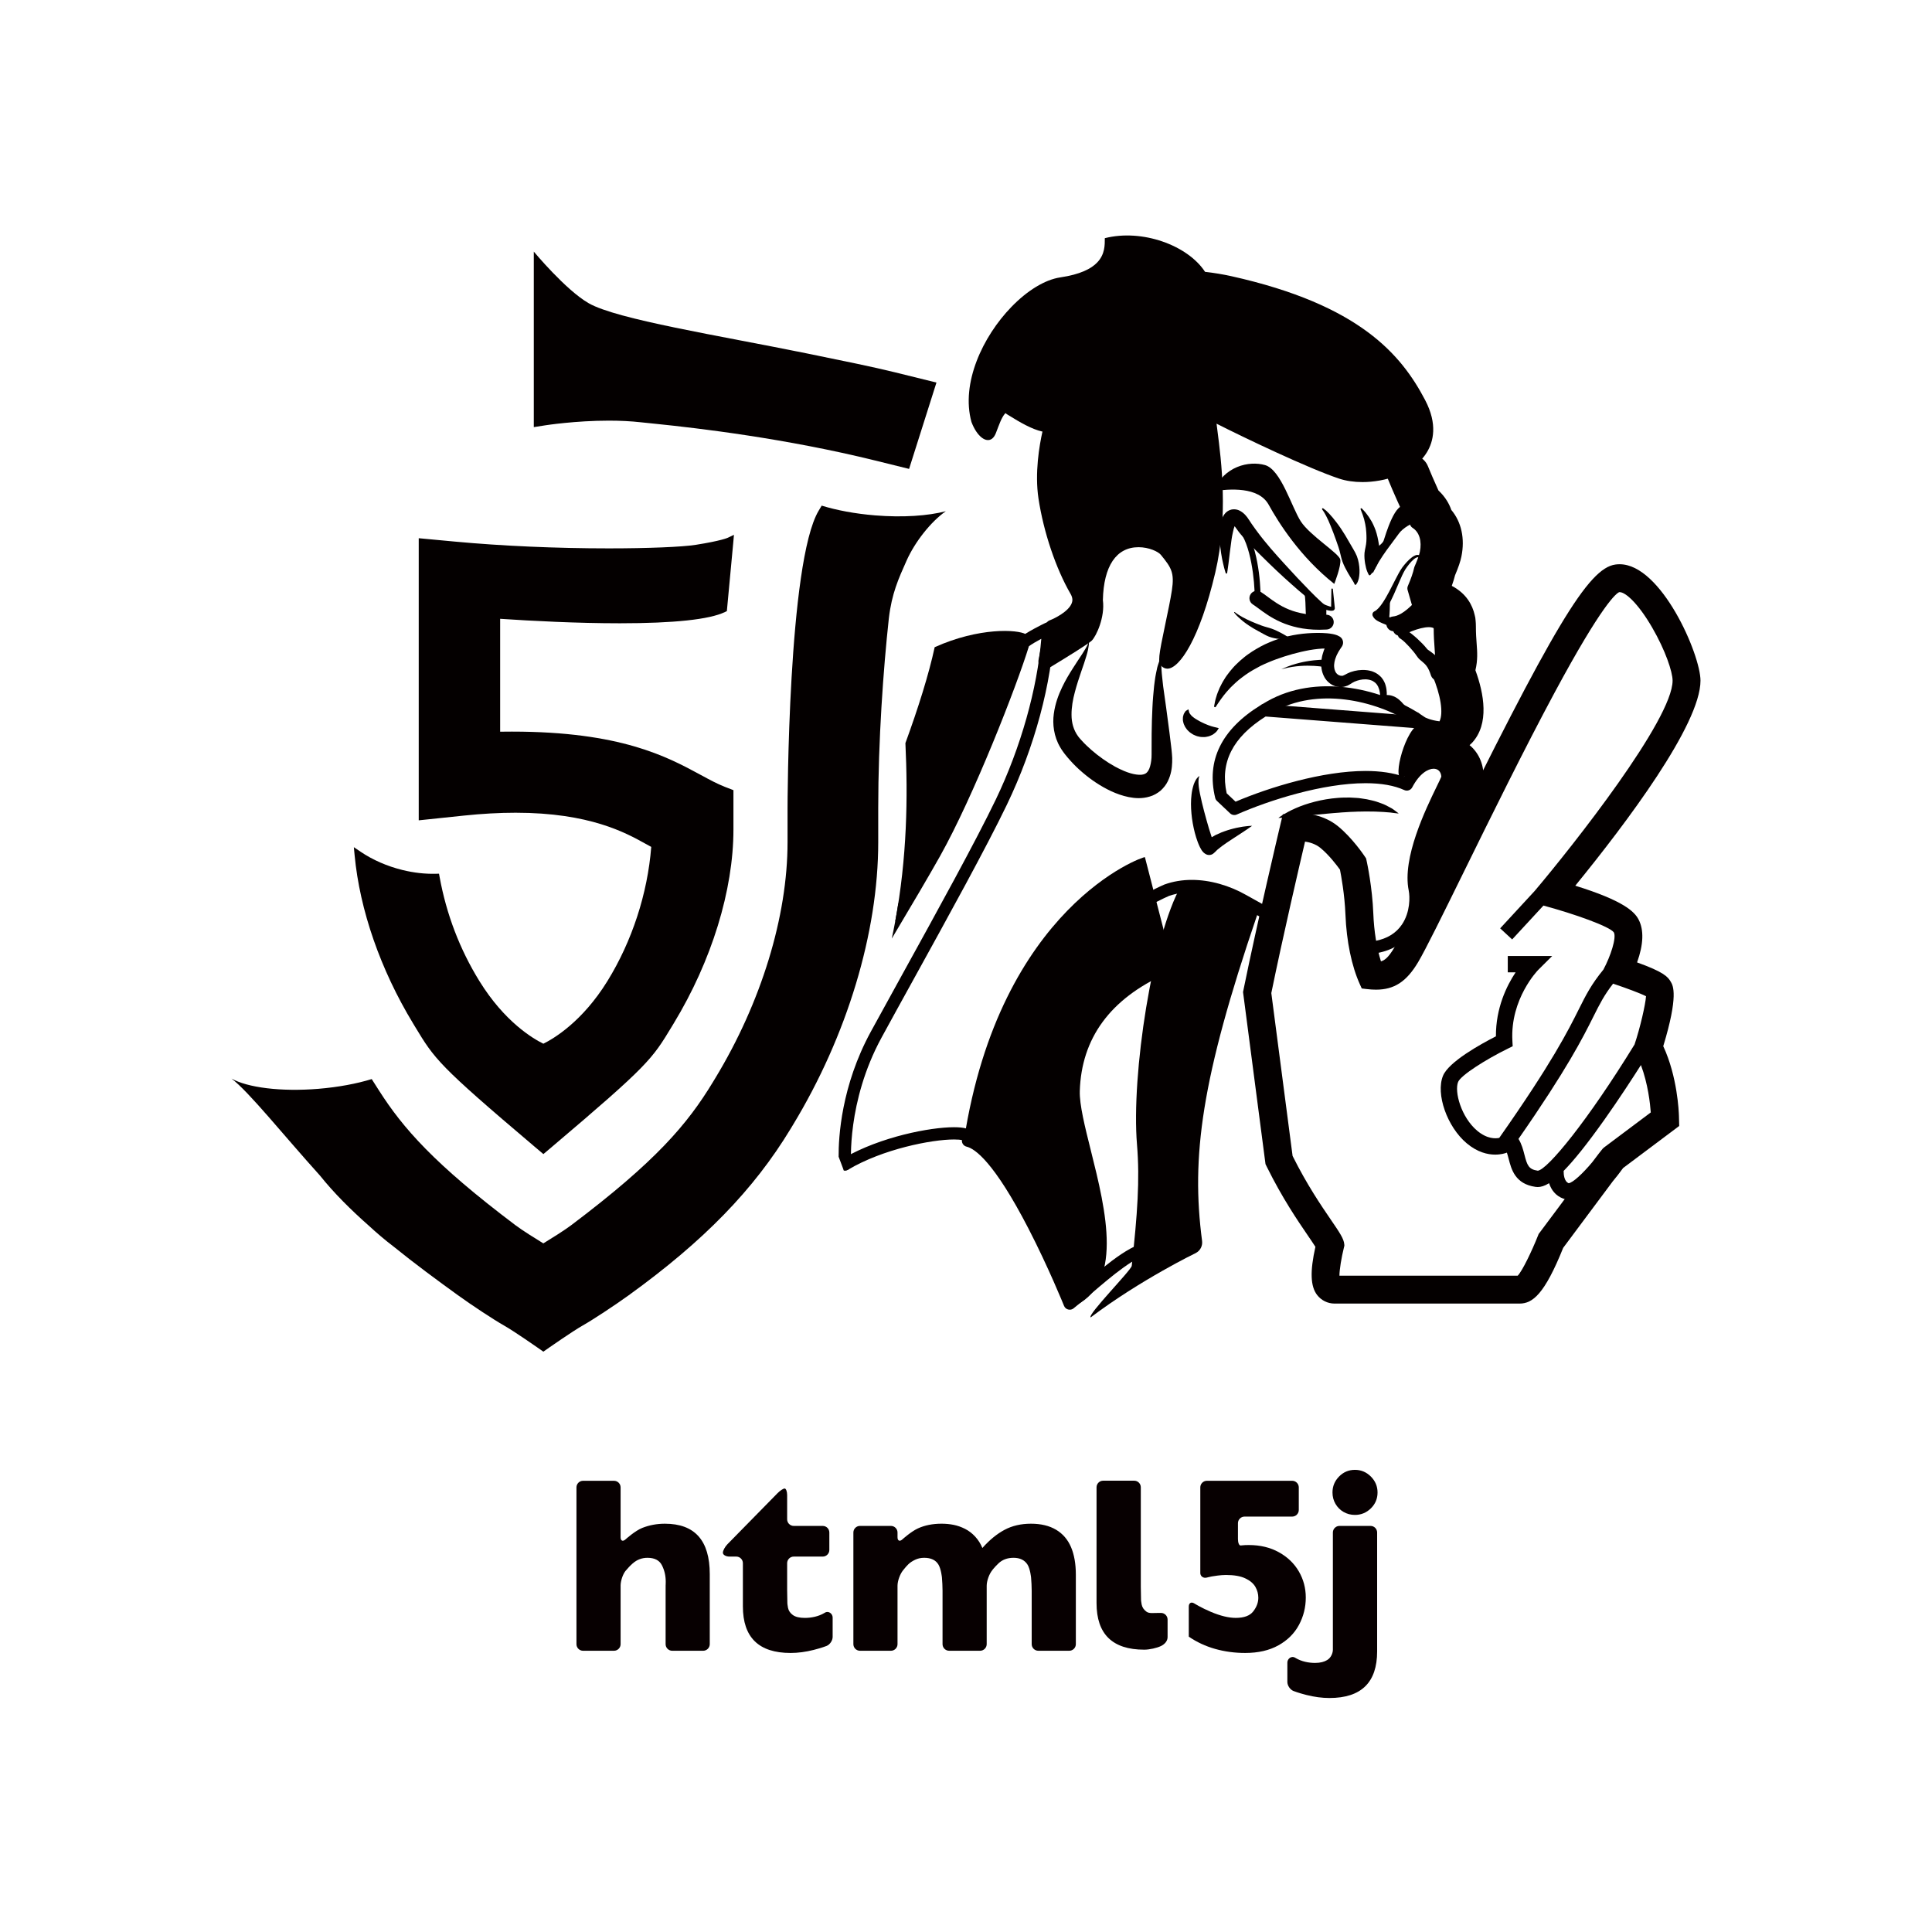 <?xml version="1.0" encoding="utf-8"?>
<!-- Generator: Adobe Illustrator 16.2.1, SVG Export Plug-In . SVG Version: 6.00 Build 0)  -->
<!DOCTYPE svg PUBLIC "-//W3C//DTD SVG 1.1//EN" "http://www.w3.org/Graphics/SVG/1.1/DTD/svg11.dtd">
<svg version="1.1" id="レイヤー_1" xmlns="http://www.w3.org/2000/svg" xmlns:xlink="http://www.w3.org/1999/xlink" x="0px"
	 y="0px" width="473.118px" height="473.118px" viewBox="0 0 473.118 473.118" enable-background="new 0 0 473.118 473.118"
	 xml:space="preserve">
<g>
	<g>
		<path fill="#040000" d="M349.091,229.816c7.904-21.938,14.541-37.156,14.203-39.799c-0.006-3.122-1.312-5.807-3.42-7.544
			c0.211-0.172,0.412-0.36,0.6-0.562c4.299-4.632,2.932-12.05,0.834-17.778c0.598-2.523,0.453-4.468,0.301-6.512
			c-0.088-1.165-0.186-2.486-0.186-4.289c0-0.454-0.023-0.895-0.068-1.334c-0.021-0.478-0.098-0.945-0.229-1.402
			c-0.531-2.347-1.963-5.219-5.604-7.128c0.326-0.917,0.595-1.785,0.797-2.595c0.836-1.971,1.309-3.362,1.562-4.607
			c0.893-4.388-0.01-8.46-2.479-11.396c-0.467-1.366-1.379-3.107-3.146-4.761c-1.111-2.459-1.99-4.489-2.562-5.91
			c-0.924-2.309-3.543-3.43-5.852-2.506c-2.308,0.926-3.428,3.544-2.504,5.853c0.695,1.741,1.75,4.16,3.129,7.189
			c0.299,0.656,0.752,1.231,1.32,1.679c0.98,0.771,1.125,1.426,1.137,1.499c0.17,0.968,0.651,1.854,1.373,2.521
			c0.848,0.785,1.125,2.257,0.764,4.039c-0.135,0.661-0.502,1.675-1.156,3.193c-0.105,0.248-0.189,0.504-0.252,0.766
			c-0.232,1.009-0.648,2.235-1.238,3.646c-0.396,0.945-0.455,2.001-0.171,2.985l0.819,2.831c0.428,1.478,1.578,2.631,3.053,3.065
			c2.023,0.596,2.154,1.247,2.242,1.678c0.008,0.034,0.016,0.068,0.021,0.102c0.004,0.039,0.008,0.077,0.012,0.116
			c0.021,0.159,0.029,0.315,0.029,0.479c0,2.139,0.123,3.769,0.211,4.959c0.15,2.025,0.196,2.905-0.232,4.312
			c-0.205,0.677-0.248,1.388-0.127,2.076c-0.021,0.616,0.078,1.232,0.306,1.812c1.442,3.692,1.825,6.514,1.681,8.07
			c-0.906-0.203-0.213,2.886-0.418,2.776c-1.328-0.701-0.312-0.004-3.246-0.225c-1.92-0.145-2.365-0.192-3.486,0.479
			c-3.418,2.046-6.52,14.85-3.254,12.635c3.068-2.078,7.914-4.857,8.955-3.484c1.031,1.359-0.164,3.327,1.822,2.587
			c-0.211,0.468-0.959,1.499-1.287,2.177c-4.326,8.905-8.543,19.018-7.012,26.484c0.223,1.078,0.396,4.475-1.421,7.188
			c-1.216,1.81-3.896,4.636-6.479,5.123L349.091,229.816z"/>
	</g>
	<g>
		<path fill="#040000" d="M353.831,164.155c-0.473-1.112-1.051-2.271-1.986-3.291c-0.457-0.505-1.016-0.952-1.49-1.275l-0.588-0.412
			l-0.102-0.077c-0.021-0.016-0.021-0.016-0.035-0.021c0.004,0.036-0.201-0.23-0.188-0.192c-0.4-0.519-0.786-0.924-1.188-1.338
			c-0.4-0.408-0.805-0.8-1.225-1.184c-0.422-0.382-0.852-0.754-1.311-1.114c-0.359-0.275-0.697-0.542-1.15-0.81
			c-0.285-0.702-0.752-1.339-1.293-1.788c-0.691-0.592-1.443-0.939-2.158-1.224c-0.723-0.28-1.426-0.48-2.062-0.692
			c-0.238-0.079-0.461-0.162-0.664-0.248c0.168-0.172,0.326-0.347,0.469-0.521c0.387-0.48,0.703-0.978,0.996-1.478
			c0.584-1.001,1.066-2.021,1.529-3.046l1.328-3.064c0.438-1.006,0.879-2.039,1.42-2.928c0.592-0.893,1.262-1.781,2.051-2.466
			c0.377-0.33,0.896-0.623,1.189-0.505c0.307,0.113,0.416,0.739,0.412,1.242c-0.012,1.071-0.271,2.163-0.564,3.223
			c-0.305,1.064-0.674,2.111-1.082,3.146c0.475-1.004,0.914-2.027,1.289-3.082c0.367-1.052,0.709-2.124,0.795-3.277
			c0.02-0.289,0.014-0.585-0.043-0.891c-0.068-0.292-0.189-0.667-0.57-0.859c-0.375-0.182-0.756-0.088-1.041,0.024
			c-0.299,0.118-0.553,0.281-0.789,0.455c-0.939,0.714-1.676,1.578-2.371,2.484c-0.682,0.973-1.172,1.967-1.689,2.958l-1.52,2.956
			c-0.52,0.971-1.053,1.927-1.646,2.808c-0.299,0.438-0.613,0.856-0.947,1.226c-0.332,0.366-0.703,0.67-1.023,0.82l-0.008,0.003
			c-0.43,0.201-0.607,0.712-0.406,1.139l0.008,0.018c0.299,0.632,0.754,0.924,1.115,1.15c0.377,0.228,0.729,0.383,1.068,0.532
			c0.688,0.293,1.326,0.54,1.906,0.829c0.578,0.286,1.098,0.607,1.451,0.979c0.357,0.371,0.543,0.761,0.614,1.211
			c0.05,0.3,0.222,0.579,0.497,0.753l0.182,0.111c0.242,0.152,0.648,0.488,0.998,0.82c0.359,0.34,0.719,0.708,1.062,1.084
			c0.352,0.378,0.688,0.767,1.014,1.161c0.314,0.389,0.639,0.802,0.865,1.158c0.186,0.249,0.132,0.205,0.326,0.435l0.246,0.269
			l0.201,0.191c0.26,0.236,0.502,0.427,0.688,0.583c0.393,0.322,0.646,0.586,0.893,0.905c0.479,0.621,0.83,1.454,1.117,2.353
			l0.006,0.021c0.016,0.051,0.035,0.101,0.057,0.149c0.392,0.926,1.455,1.359,2.379,0.971
			C353.786,166.146,354.22,165.081,353.831,164.155z"/>
		<path fill="#040000" d="M326.743,142.988c0,0,1.762-4.472,1.467-5.974c-0.297-1.501-7.41-5.857-9.658-9.325
			c-2.248-3.464-4.85-12.702-8.781-13.803c-3.932-1.104-10.018,0.265-12.625,6.392c3.898-0.565,11.053-1.158,13.529,3.314
			C313.147,128.068,318.407,136.396,326.743,142.988z"/>
		<path fill="#040000" d="M336.22,140.312c0,0-1.537-2.863-0.928-4.286c0.607-1.427,3.139-2.479,3.543-3.644
			c0.406-1.161,2.914-10.081,5.535-8.276c2.617,1.809,2.695,3.882,2.695,3.882c-1.207-0.119-3.611,1.398-4.514,2.695
			C341.323,132.467,337.89,136.504,336.22,140.312z"/>
		<path fill="#040000" d="M319.11,144.351c1.035,1.932,0.17,7.203,1.258,8.051l4.432,1.011v-4.606L319.11,144.351z"/>
		<path fill="#040000" d="M348.044,177.12c-0.42-0.244-0.85-0.445-1.258-0.729c-0.428-0.26-0.82-0.55-1.221-0.842
			c-0.777-0.601-1.51-1.27-2.197-1.938c-0.693-0.655-1.369-1.325-2.109-1.663c-0.18-0.096-0.369-0.155-0.561-0.202
			c-0.186-0.073-0.395-0.06-0.58-0.099c-0.201-0.007-0.406,0.006-0.609,0.008l-0.625,0.097c-0.422,0.062-0.814-0.228-0.877-0.647
			l-0.006-0.049l-0.016-0.126c-0.041-0.498,0.012-1.016-0.109-1.479c-0.062-0.482-0.227-0.916-0.4-1.319
			c-0.119-0.181-0.201-0.386-0.336-0.545c-0.15-0.146-0.252-0.33-0.424-0.444c-0.314-0.253-0.662-0.467-1.07-0.58
			c-0.195-0.072-0.402-0.122-0.623-0.145c-0.209-0.049-0.436-0.049-0.658-0.057c-0.443-0.014-0.904,0.049-1.355,0.142
			c-0.453,0.097-0.893,0.251-1.312,0.428c-0.191,0.109-0.404,0.198-0.59,0.315l-0.27,0.177l-0.271,0.162l-0.178,0.102
			c-0.129,0.07-0.215,0.132-0.379,0.208c-0.217,0.083-0.441,0.16-0.668,0.225c-0.236,0.079-0.438,0.096-0.639,0.109
			c-0.201,0.012-0.406,0.041-0.609,0.024c-0.812-0.059-1.605-0.319-2.258-0.775c-0.332-0.217-0.609-0.5-0.887-0.775
			c-0.225-0.306-0.498-0.603-0.65-0.939c-0.361-0.661-0.588-1.377-0.678-2.074c-0.115-0.707-0.076-1.389-0.018-2.058l0.172-0.976
			c0.068-0.318,0.18-0.613,0.271-0.923c0.166-0.63,0.459-1.164,0.699-1.744c0.273-0.55,0.589-1.063,0.882-1.603l0.532,2.495
			c0.014,0.023,0.029,0.042,0.057,0.047l-0.115-0.021c-0.062-0.021-0.244-0.03-0.357-0.052c-0.291-0.025-0.605-0.044-0.938-0.046
			c-0.664,0.002-1.354,0.022-2.049,0.104c-0.693,0.066-1.396,0.177-2.086,0.293c-0.697,0.125-1.389,0.277-2.078,0.431
			c-0.689,0.159-1.369,0.346-2.055,0.521l-2.023,0.604c-0.668,0.215-1.332,0.447-1.99,0.682c-0.664,0.229-1.307,0.504-1.953,0.771
			c-0.649,0.26-1.276,0.562-1.908,0.865c-0.616,0.322-1.229,0.659-1.834,1.01c-0.604,0.347-1.193,0.724-1.766,1.13
			c-0.57,0.404-1.129,0.826-1.684,1.266c-0.531,0.458-1.064,0.928-1.568,1.43c-0.529,0.48-0.979,1.031-1.473,1.567
			c-0.459,0.559-0.928,1.123-1.346,1.73c-0.455,0.589-0.825,1.23-1.26,1.862l-0.014,0.021c-0.066,0.1-0.205,0.125-0.307,0.057
			c-0.072-0.051-0.105-0.141-0.09-0.224c0.148-0.752,0.271-1.535,0.523-2.272c0.205-0.763,0.528-1.477,0.828-2.216
			c0.354-0.707,0.709-1.426,1.146-2.097c0.396-0.701,0.906-1.32,1.396-1.965c0.516-0.616,1.037-1.24,1.627-1.791
			c0.576-0.566,1.184-1.104,1.812-1.609c0.617-0.522,1.293-0.965,1.963-1.419c0.686-0.425,1.371-0.851,2.08-1.228
			c0.707-0.39,1.438-0.722,2.178-1.035c0.73-0.329,1.49-0.586,2.25-0.842c0.758-0.257,1.529-0.457,2.307-0.646
			c0.775-0.184,1.562-0.327,2.35-0.45c1.574-0.239,3.166-0.355,4.775-0.367c0.805-0.01,1.619,0.02,2.457,0.091
			c0.418,0.037,0.852,0.094,1.303,0.178c0.252,0.061,0.447,0.085,0.74,0.182c0.145,0.046,0.27,0.083,0.424,0.146
			c0.193,0.085,0.387,0.182,0.566,0.286c0.818,0.476,1.1,1.524,0.625,2.347l-0.041,0.065l-0.055,0.084
			c-0.26,0.402-0.553,0.803-0.791,1.217c-0.195,0.419-0.475,0.831-0.604,1.258c-0.074,0.211-0.178,0.424-0.234,0.635l-0.152,0.632
			c-0.062,0.412-0.121,0.83-0.078,1.207c0.018,0.388,0.111,0.737,0.25,1.045c0.049,0.172,0.172,0.272,0.24,0.427
			c0.109,0.105,0.203,0.24,0.322,0.326c0.229,0.195,0.498,0.303,0.771,0.36c0.116-0.001,0.314,0.026,0.377,0.004
			c0.037-0.007,0.076-0.003,0.123,0.009c0.088-0.022,0.236-0.106,0.354-0.158l0.186-0.089l0.047-0.021
			c0.025-0.018-0.229,0.134-0.115,0.068l0.008-0.005l0.016-0.008l0.025-0.015l0.107-0.062l0.438-0.236
			c0.293-0.151,0.595-0.259,0.893-0.386c0.604-0.202,1.215-0.36,1.842-0.443c0.625-0.079,1.264-0.11,1.906-0.042
			c0.32,0.034,0.643,0.065,0.963,0.16l0.479,0.12l0.47,0.189c0.625,0.247,1.202,0.656,1.687,1.144
			c0.256,0.229,0.426,0.536,0.631,0.806c0.188,0.28,0.299,0.596,0.441,0.893c0.211,0.612,0.361,1.237,0.387,1.848
			c0.092,0.615-0.012,1.197-0.023,1.791l-0.895-0.821l0.811-0.046c0.275,0.017,0.557,0.027,0.832,0.063
			c0.273,0.071,0.562,0.096,0.822,0.216c0.271,0.096,0.527,0.21,0.764,0.36c0.484,0.278,0.88,0.638,1.244,0.993
			c0.354,0.362,0.683,0.73,0.998,1.094c0.633,0.728,1.25,1.434,1.937,2.083c0.349,0.318,0.696,0.636,1.065,0.919
			c0.354,0.304,0.773,0.563,1.16,0.846l0.006,0.006c0.099,0.07,0.119,0.207,0.047,0.304
			C348.261,177.149,348.138,177.174,348.044,177.12z"/>
		<path fill="#040000" d="M293.718,190.027c-0.15,0.396-0.205,0.739-0.221,1.109c-0.027,0.364,0.002,0.731,0.027,1.095
			c0.049,0.729,0.199,1.453,0.336,2.173c0.289,1.441,0.648,2.875,1.021,4.304c0.385,1.426,0.768,2.852,1.189,4.244
			c0.203,0.697,0.432,1.391,0.652,2.047c0.113,0.32,0.24,0.646,0.355,0.92c0.055,0.144,0.115,0.269,0.15,0.345
			c0.014,0.022,0.051,0.096,0.014,0.042c-0.021-0.025,0,0.008-0.066-0.061c-0.09-0.091-0.205-0.163-0.324-0.209l-2.002,0.35
			c0.227-0.191,0.459-0.375,0.693-0.559c0.23-0.174,0.465-0.375,0.699-0.521c0.469-0.286,0.949-0.553,1.424-0.813
			c0.477-0.229,0.967-0.431,1.445-0.645c0.482-0.194,0.979-0.354,1.466-0.523c0.491-0.161,0.983-0.292,1.481-0.421
			c0.494-0.14,1.002-0.228,1.504-0.322c0.5-0.104,1.01-0.182,1.521-0.234c0.506-0.072,1.023-0.103,1.543-0.119
			c-0.84,0.612-1.684,1.174-2.521,1.715l-1.246,0.817c-0.404,0.279-0.834,0.518-1.229,0.801l-1.203,0.796
			c-0.387,0.271-0.764,0.554-1.15,0.811c-0.359,0.275-0.697,0.568-1.059,0.833c-0.174,0.138-0.295,0.287-0.445,0.429
			c-0.145,0.142-0.285,0.279-0.438,0.413l-0.145,0.126c-0.527,0.463-1.271,0.525-1.859,0.221c-0.195-0.104-0.387-0.231-0.555-0.381
			c-0.141-0.129-0.168-0.179-0.254-0.271c-0.168-0.193-0.223-0.295-0.312-0.43c-0.158-0.25-0.273-0.463-0.375-0.67
			c-0.213-0.417-0.354-0.806-0.512-1.194c-0.299-0.774-0.521-1.545-0.729-2.312c-0.396-1.542-0.68-3.099-0.822-4.678
			c-0.145-1.578-0.172-3.178,0.029-4.785c0.096-0.804,0.279-1.606,0.535-2.393c0.146-0.394,0.314-0.772,0.53-1.135
			C293.097,190.577,293.394,190.236,293.718,190.027z"/>
		<path fill="#040000" d="M308.765,172.656c0.289-0.17,1.338-0.794,1.637-0.961c11.791-6.622,27.035-3.329,36.912,2.873
			c0.701,0.441,0.914,1.367,0.477,2.068c-0.439,0.701-1.365,0.913-2.068,0.473c-9.125-5.729-23.129-8.816-33.848-2.798
			L308.765,172.656z"/>
		<path fill="#040000" d="M323.085,154.219c-7.854,0-12.186-3.209-14.842-5.182c-0.549-0.403-1.018-0.751-1.42-1.006
			c-0.852-0.529-1.107-1.648-0.578-2.5c0.527-0.849,1.646-1.109,2.5-0.577c0.525,0.33,1.074,0.735,1.656,1.167
			c2.779,2.061,6.576,4.883,14.285,4.419c1.014-0.06,1.859,0.7,1.92,1.7c0.062,1-0.701,1.86-1.701,1.922
			C324.278,154.2,323.671,154.219,323.085,154.219z"/>
		<path fill="#040000" d="M341.306,154.584c-0.936,0-1.729-0.72-1.807-1.667c-0.082-0.999,0.662-1.875,1.658-1.957
			c0.977-0.08,2.67-0.738,5.209-3.421c0.689-0.729,1.84-0.76,2.564-0.069c0.729,0.689,0.758,1.837,0.068,2.565
			c-2.711,2.86-5.184,4.348-7.549,4.542C341.407,154.582,341.354,154.584,341.306,154.584z"/>
		<path fill="#040000" d="M340.385,146.042c0,1.3-0.025,5.703-0.431,6.358c-0.403,0.657-0.588,0.231-0.588,0.231l-2.025-2.501
			L340.385,146.042z"/>
		<path fill="#040000" d="M324.038,124.494c0,0,0.256,0.196,0.701,0.545c0.438,0.387,1.021,1.013,1.654,1.761
			c0.625,0.763,1.336,1.675,2.018,2.7c0.691,1.016,1.363,2.141,2.004,3.288c0.631,1.146,1.398,2.253,1.865,3.404
			c0.217,0.586,0.375,1.167,0.471,1.743c0.092,0.581,0.17,1.117,0.172,1.652c0.016,0.521-0.01,1.01-0.07,1.458
			c-0.037,0.224-0.059,0.418-0.102,0.617c-0.062,0.194-0.113,0.377-0.162,0.54c-0.084,0.303-0.25,0.584-0.357,0.732
			c-0.105,0.146-0.166,0.224-0.166,0.224c-0.061,0.08-0.176,0.099-0.256,0.037c-0.021-0.018-0.043-0.041-0.055-0.065l-0.037-0.075
			c0,0-0.039-0.081-0.111-0.233c-0.078-0.146-0.146-0.301-0.312-0.557c-0.15-0.239-0.309-0.506-0.525-0.839
			c-0.197-0.324-0.418-0.69-0.658-1.089c-0.447-0.808-0.988-1.749-1.373-2.833c-0.385-1.086-0.557-2.356-0.975-3.541
			c-0.383-1.197-0.838-2.367-1.24-3.48c-0.422-1.104-0.834-2.127-1.215-2.995c-0.207-0.423-0.396-0.811-0.561-1.152
			c-0.186-0.33-0.342-0.618-0.473-0.854c-0.314-0.469-0.5-0.735-0.5-0.735c-0.057-0.083-0.037-0.197,0.045-0.257
			C323.886,124.44,323.976,124.446,324.038,124.494z"/>
		<path fill="#040000" d="M335.206,140.773c0,0-0.182-0.287-0.375-0.772c-0.209-0.49-0.393-1.199-0.535-2
			c-0.129-0.797-0.221-1.699-0.148-2.609c0.043-0.455,0.152-0.921,0.248-1.394c0.109-0.478,0.176-0.958,0.209-1.445
			c0.02-0.482,0.045-0.973,0.014-1.448c-0.018-0.479-0.041-0.954-0.098-1.413c-0.021-0.467-0.145-0.895-0.193-1.329
			c-0.086-0.422-0.188-0.818-0.271-1.193c-0.117-0.367-0.223-0.703-0.316-1c-0.092-0.306-0.215-0.548-0.285-0.77
			c-0.164-0.432-0.262-0.678-0.262-0.678l-0.006-0.014c-0.035-0.097,0.013-0.2,0.105-0.236c0.07-0.028,0.146-0.007,0.2,0.046
			c0,0,0.185,0.198,0.505,0.544c0.156,0.178,0.373,0.381,0.561,0.653c0.199,0.27,0.424,0.574,0.67,0.906
			c0.215,0.351,0.463,0.729,0.707,1.146c0.213,0.428,0.463,0.88,0.648,1.375c0.205,0.49,0.398,1.007,0.541,1.55
			c0.164,0.538,0.266,1.099,0.379,1.657c0.1,0.563,0.195,1.127,0.295,1.683c0.104,0.561,0.139,1.107,0.123,1.635
			c-0.066,1.052-0.4,1.97-0.736,2.73c-0.363,0.757-0.729,1.349-1.061,1.768c-0.312,0.423-0.561,0.654-0.561,0.654
			c-0.092,0.091-0.237,0.086-0.33-0.007C335.224,140.802,335.214,140.788,335.206,140.773z"/>
		<path fill="#040000" d="M291.028,173.712c0,0,0.078,0.222,0.146,0.582c0.002,0.195,0.164,0.354,0.23,0.499
			c0.064,0.122,0.266,0.317,0.355,0.45c0.172,0.145,0.271,0.276,0.461,0.398c0.146,0.129,0.344,0.238,0.506,0.364
			c0.203,0.104,0.361,0.237,0.574,0.344c0.188,0.122,0.406,0.222,0.607,0.341c0.219,0.097,0.422,0.229,0.646,0.316
			c0.111,0.042,0.219,0.105,0.328,0.161c0.113,0.042,0.229,0.081,0.338,0.141c0.227,0.117,0.457,0.167,0.689,0.282
			c0.229,0.079,0.465,0.148,0.697,0.242c0.229,0.056,0.459,0.127,0.678,0.191c0.217,0.065,0.41,0.092,0.584,0.137
			c0.344,0.073,0.58,0.146,0.58,0.146s-0.084,0.208-0.307,0.521c-0.113,0.146-0.242,0.373-0.445,0.523
			c-0.193,0.171-0.432,0.371-0.711,0.55c-0.287,0.146-0.615,0.304-0.982,0.419c-0.367,0.075-0.777,0.191-1.197,0.181
			c-0.424,0.01-0.869-0.016-1.305-0.136c-0.447-0.07-0.863-0.284-1.285-0.467c-0.396-0.245-0.797-0.478-1.125-0.814
			c-0.354-0.295-0.625-0.694-0.867-1.067c-0.221-0.407-0.396-0.81-0.479-1.244c-0.113-0.399-0.078-0.852-0.055-1.206
			c0.096-0.391,0.156-0.68,0.346-0.976c0.156-0.272,0.312-0.499,0.473-0.573C290.815,173.813,291.028,173.712,291.028,173.712z"/>
		<path fill="#040000" d="M315.599,156.308c0,0-0.061,0.018-0.176,0.048c-0.117,0.028-0.279,0.075-0.497,0.102
			c-0.216,0.022-0.501,0.05-0.797,0.048c-0.299-0.002-0.642-0.009-1.001-0.053c-0.363-0.033-0.749-0.101-1.152-0.188
			c-0.406-0.082-0.815-0.212-1.238-0.362c-0.411-0.171-0.833-0.363-1.24-0.599c-0.41-0.227-0.828-0.454-1.246-0.684
			c-0.838-0.447-1.66-0.926-2.4-1.424c-0.365-0.257-0.729-0.483-1.048-0.744c-0.327-0.247-0.63-0.483-0.898-0.725
			c-0.272-0.228-0.517-0.446-0.722-0.653c-0.207-0.201-0.391-0.372-0.52-0.538c-0.27-0.315-0.424-0.495-0.424-0.495
			c-0.033-0.042-0.027-0.104,0.014-0.142c0.035-0.029,0.086-0.031,0.123-0.004l0.008,0.005c0,0,0.186,0.136,0.514,0.374
			c0.157,0.123,0.369,0.249,0.604,0.399c0.229,0.155,0.503,0.312,0.808,0.477c0.596,0.338,1.326,0.674,2.104,1.027
			c0.789,0.335,1.629,0.689,2.487,0.999c0.431,0.159,0.865,0.292,1.302,0.411c0.432,0.125,0.857,0.232,1.258,0.382
			c0.795,0.289,1.51,0.646,2.121,0.959c0.307,0.164,0.584,0.312,0.832,0.454c0.25,0.147,0.45,0.257,0.633,0.375
			c0.367,0.212,0.586,0.355,0.586,0.355c0.051,0.032,0.062,0.101,0.033,0.15C315.646,156.284,315.622,156.301,315.599,156.308z"/>
		<path fill="#040000" d="M342.876,155.719c-0.645,0-1.264-0.339-1.592-0.94c-0.482-0.878-0.164-1.979,0.715-2.464
			c1.34-0.739,7.979-4.271,11.506-1.036c-0.125,0.568-0.195,1.983,0.334,2.582c-0.678,0.739-1.826,0.788-2.564,0.11
			c-1.146-1.054-5.178,0.231-7.523,1.521C343.47,155.646,343.171,155.719,342.876,155.719z"/>
		<path fill="#040000" d="M266.646,157.07c0,0,0.002,0.082,0.006,0.24c0.014,0.158,0.002,0.394-0.029,0.709
			c-0.078,0.618-0.242,1.528-0.588,2.629c-0.33,1.104-0.766,2.427-1.291,3.901c-0.504,1.48-1.061,3.145-1.527,4.93
			c-0.478,1.78-0.836,3.713-0.817,5.609c0.009,1.904,0.5,3.68,1.562,5.15c0.116,0.193,0.284,0.361,0.428,0.542
			c0.065,0.076,0.164,0.208,0.203,0.239l0.309,0.34c0.438,0.498,0.748,0.787,1.166,1.198c0.812,0.786,1.693,1.537,2.605,2.259
			c1.834,1.422,3.83,2.738,5.881,3.665c1.016,0.476,2.045,0.855,3.01,1.064c0.957,0.205,1.854,0.264,2.404,0.099
			c0.562-0.149,0.857-0.345,1.225-0.91c0.354-0.556,0.588-1.458,0.719-2.425l0.074-0.744l0.021-0.773
			c0.02-0.498-0.006-1.154,0.004-1.716c0.004-1.163,0.006-2.303,0.01-3.41c0.037-2.229,0.074-4.331,0.185-6.284
			c0.081-1.945,0.259-3.746,0.411-5.331c0.105-0.8,0.188-1.545,0.301-2.231c0.104-0.687,0.264-1.321,0.375-1.887
			c0.094-0.564,0.277-1.07,0.416-1.498c0.127-0.431,0.26-0.79,0.402-1.069c0.271-0.554,0.41-0.85,0.41-0.85
			s-0.031,0.324-0.088,0.934c-0.047,0.294-0.055,0.664-0.039,1.104c0.021,0.438-0.014,0.92,0.045,1.482
			c0.057,1.109,0.24,2.459,0.398,4c0.217,1.55,0.461,3.297,0.729,5.202c0.252,1.911,0.527,3.98,0.818,6.169
			c0.135,1.103,0.271,2.23,0.414,3.388c0.062,0.6,0.146,1.112,0.188,1.801l0.068,1.01l-0.006,1.059
			c-0.05,1.427-0.254,2.996-1.07,4.643c-0.379,0.819-1.018,1.624-1.766,2.312c-0.789,0.643-1.717,1.181-2.648,1.436
			c-1.887,0.578-3.627,0.44-5.166,0.136c-1.547-0.316-2.949-0.829-4.27-1.429c-2.628-1.233-4.945-2.809-7.027-4.594
			c-1.047-0.885-2.025-1.832-2.932-2.842c-0.439-0.485-0.976-1.1-1.314-1.548l-0.282-0.36c-0.16-0.2-0.229-0.323-0.349-0.489
			c-0.209-0.315-0.435-0.612-0.606-0.951c-1.56-2.616-1.908-5.677-1.56-8.166c0.336-2.523,1.149-4.657,2.02-6.488
			c0.866-1.84,1.831-3.381,2.682-4.729c0.838-1.351,1.635-2.473,2.234-3.418c0.598-0.947,1.062-1.695,1.312-2.239
			c0.119-0.268,0.221-0.482,0.266-0.635C266.62,157.147,266.646,157.07,266.646,157.07z"/>
		<path fill="#040000" d="M280.372,209.905c-0.521-0.178-35.484,12.146-44.308,69.274l-0.142,0.911l0.896,0.214
			c7.639,1.824,20.064,28.978,24.209,39.288l0.371,0.922l0.925-0.365c13.116-5.191,8.501-23.65,4.792-38.483
			c-1.438-5.741-2.793-11.167-2.689-14.491c0.396-12.916,7.453-22.561,20.969-28.656l2.111-0.951L280.372,209.905z"/>
		<path fill="#040000" d="M313.063,200.295c0,0,0.396-0.306,1.109-0.761c0.727-0.446,1.799-1.041,3.129-1.622
			c2.66-1.173,6.42-2.234,10.32-2.521c0.971-0.089,1.955-0.081,2.916-0.088c0.48,0.018,0.963,0.044,1.436,0.079
			c0.473,0.021,0.939,0.062,1.398,0.141c0.918,0.116,1.797,0.271,2.623,0.493c0.824,0.183,1.592,0.456,2.285,0.718
			c0.699,0.233,1.309,0.574,1.842,0.851c0.266,0.143,0.518,0.262,0.736,0.396c0.219,0.15,0.412,0.289,0.594,0.414
			c0.705,0.5,1.068,0.818,1.068,0.818s-0.506-0.032-1.33-0.146c-0.203-0.026-0.43-0.059-0.676-0.093
			c-0.252-0.007-0.518-0.039-0.801-0.062c-0.57-0.041-1.191-0.113-1.887-0.121c-0.688-0.029-1.418-0.079-2.199-0.062
			c-0.775-0.029-1.596-0.005-2.439,0.012c-0.842-0.014-1.721,0.087-2.604,0.086c-0.891,0.09-1.791,0.082-2.695,0.188
			c-0.904,0.051-1.811,0.142-2.703,0.22c-0.896,0.083-1.779,0.166-2.635,0.245c-1.729,0.169-3.344,0.327-4.729,0.463
			c-1.402,0.12-2.58,0.227-3.424,0.275C313.56,200.289,313.063,200.295,313.063,200.295z"/>
		<path fill="#040000" d="M267.087,322.614c-0.891-0.604,9.939-11.559,10.059-12.627c1.389-12.623,2.004-21.093,1.289-29.688
			c-1.434-17.188,3.787-51.019,10.807-63.425c0.398-0.705,1.201-0.546,1.992-0.73c0.789-0.183,4.281,0.562,4.953,1.018l9.268,4.184
			c1.081,0.733,2.812,1.521,2.393,2.758c-13.727,40.207-16.17,59.225-13.477,79.791c0.154,1.204-0.451,2.379-1.525,2.945
			C292.843,306.838,279.304,313.392,267.087,322.614z"/>
		<path fill="#040000" d="M326.397,144.279c0,0,0.086,0.824,0.24,2.269c0.037,0.359,0.08,0.76,0.125,1.195
			c0.021,0.217,0.043,0.441,0.066,0.678c0.012,0.117,0.021,0.236,0.033,0.356l0.012,0.093l0.004,0.046l0.002,0.021
			c0.006-0.033-0.053,0.325-0.029,0.181l-0.004,0.011c-0.016,0.025,0.025,0.03-0.131,0.222c-0.064,0.07-0.148,0.125-0.227,0.157
			l-0.1,0.028c-0.479,0.084-0.688,0-0.998-0.038c-0.281-0.054-0.561-0.118-0.846-0.192c-0.143-0.039-0.283-0.079-0.428-0.119
			l-0.111-0.033c-0.146-0.057-0.096-0.043-0.154-0.067l-0.193-0.1c-0.262-0.109-0.568-0.354-0.861-0.541
			c-1.074-0.772-2.109-1.598-3.217-2.521c-1.109-0.909-2.238-1.907-3.408-2.939c-2.34-2.062-4.752-4.351-7.121-6.703
			c-1.195-1.169-2.369-2.358-3.521-3.565c-0.572-0.604-1.146-1.212-1.682-1.864c-0.27-0.308-0.539-0.654-0.789-1.01
			c-0.254-0.344-0.535-0.756-0.643-0.883c-0.154-0.214-0.334-0.404-0.447-0.493c-0.111-0.102-0.146-0.039,0.215-0.035
			c0.17-0.023,0.355-0.077,0.439-0.164c0.072-0.053,0.08-0.083,0.057-0.064c-0.057,0.035-0.182,0.259-0.283,0.47
			c-0.199,0.477-0.361,1.072-0.479,1.671c-0.145,0.595-0.246,1.2-0.334,1.788c-0.172,1.179-0.32,2.292-0.434,3.286
			c-0.119,1.001-0.229,1.874-0.312,2.593c-0.188,1.448-0.33,2.289-0.33,2.289c-0.014,0.102-0.109,0.172-0.211,0.157
			c-0.072-0.013-0.129-0.066-0.15-0.132c0,0-0.061-0.201-0.176-0.584c-0.115-0.382-0.271-0.941-0.432-1.664
			c-0.174-0.72-0.352-1.599-0.508-2.618c-0.15-1.021-0.307-2.183-0.35-3.479c-0.037-1.312-0.068-2.704,0.395-4.434
			c0.146-0.45,0.275-0.912,0.652-1.47c0.191-0.273,0.451-0.571,0.824-0.845c0.396-0.269,0.93-0.496,1.479-0.51
			c1.123-0.034,1.785,0.436,2.27,0.79c0.486,0.383,0.824,0.77,1.135,1.174c0.355,0.497,0.492,0.744,0.699,1.039
			c0.195,0.292,0.381,0.597,0.615,0.906c0.434,0.616,0.887,1.254,1.371,1.888c0.945,1.277,2.002,2.53,3.053,3.786
			c2.145,2.479,4.381,4.896,6.482,7.153c1.057,1.125,2.094,2.195,3.078,3.207c0.979,1.007,1.957,1.961,2.816,2.734
			c0.217,0.166,0.35,0.354,0.623,0.511l0.188,0.118c0.008,0.009,0.115,0.065,0.039,0.033l0.097,0.04l0.386,0.152
			c0.256,0.096,0.504,0.184,0.742,0.254c0.213,0.07,0.521,0.119,0.543,0.12c-0.002,0.002,0.002,0.004-0.007,0.009
			c-0.05,0.015-0.106,0.053-0.146,0.104c-0.035,0.032-0.062,0.161-0.049,0.118l0.018-0.043l0.006-0.011
			c0.023-0.153-0.029,0.197-0.023,0.157v-0.023v-0.046l0.002-0.092c0-0.122,0.002-0.242,0.002-0.359
			c0.002-0.234,0.004-0.462,0.006-0.68c0.006-0.437,0.016-0.836,0.021-1.198c0.022-1.447,0.038-2.273,0.038-2.273
			c0-0.101,0.084-0.181,0.186-0.179c0.092,0.001,0.168,0.072,0.178,0.162L326.397,144.279L326.397,144.279z"/>
		<path fill="#040000" d="M348.981,97.946c-5.814-11.066-16.008-23.324-47.479-30.32c-2.076-0.461-4.221-0.807-6.404-1.057
			c-4.26-6.531-15.445-10.56-24.543-8.241v0.001h-0.002c0,1.632,0.057,3.942-1.863,5.946c-1.494,1.561-4.182,2.933-9.021,3.652
			c-3.869,0.576-8.181,3.304-11.98,7.224c-7.078,7.295-12.393,18.732-9.797,28.178c1.328,3.537,3.615,5.278,5.105,4.054
			c0.344-0.282,0.646-0.722,0.885-1.334c0.793-2.041,1.344-3.749,2.229-4.759c0.039-0.044,0.086-0.072,0.126-0.114
			c0.104,0.086,0.205,0.177,0.321,0.25l0.511,0.313c2.737,1.697,5.584,3.362,8.146,3.941c0.008-0.004,0.017-0.008,0.021-0.013
			c0.019,0.004,0.032,0.01,0.05,0.014c-0.753,3.358-1.93,10.125-0.972,16.426c1.247,8.196,4.254,17.132,7.847,23.32
			c0.616,1.063,0.477,1.783,0.314,2.232c-0.741,2.081-4.213,3.794-5.367,4.229c-0.592,0.221-1.023,0.733-1.146,1.354l-1.636,8.346
			c-0.139,0.706,0.153,1.426,0.742,1.837c0.59,0.411,1.367,0.436,1.979,0.062c4.307-2.616,9.594-5.89,10.322-6.616
			c1.076-1.078,3.268-5.722,2.711-9.92c0.188-8.354,3.289-12.948,8.729-12.948c2.572,0,4.826,1.084,5.465,1.866
			c2.582,3.16,3.365,4.369,2.697,8.737c-0.336,2.204-0.959,5.16-1.561,8.021c-1.758,8.326-1.863,9.395-1.039,10.41
			c0.344,0.425,0.941,0.715,1.491,0.715c2.993,0,7.946-7.366,11.743-23.538c3.232-13.77,1.473-27.444,0.521-34.792
			c-0.074-0.583-0.146-1.146-0.211-1.667c6.857,3.486,22.547,10.964,30.012,13.452c1.666,0.556,3.646,0.849,5.729,0.849
			c5.238,0,12.521-1.922,15.797-7.339C350.976,108.194,352.13,103.934,348.981,97.946z"/>
		<path fill="#040000" d="M206.624,286.605c0.103,0.022,0.207,0.033,0.311,0.033c0.361,0,0.714-0.131,0.991-0.374
			c0.354-0.312,0.543-0.776,0.505-1.248c-0.012-0.15-1.112-15.202,7.442-30.915c2.275-4.182,4.959-9.043,7.802-14.194
			c8.383-15.193,17.885-32.418,22.897-42.849c6.796-14.145,11.018-29.851,11.577-43.093c0.022-0.526-0.231-1.026-0.673-1.316
			c-0.438-0.291-1-0.327-1.475-0.1c-0.484,0.232-4.773,2.312-6.336,3.707c-0.207,0.185-0.359,0.423-0.439,0.688
			c-2.788,9.321-13.389,36.532-21.644,51.249c-1.971,3.512-4.646,8.11-7.618,13.139c-0.439,2.809-0.965,5.646-1.582,8.513
			c4.828-8.086,9.282-15.664,11.816-20.182c8.228-14.666,18.754-41.59,21.769-51.412c0.683-0.51,1.86-1.193,3.027-1.82
			c-0.957,12.166-5.035,26.653-11.125,39.329c-4.979,10.354-14.457,27.537-22.821,42.696c-2.846,5.157-5.53,10.021-7.812,14.21
			c-7.23,13.284-7.909,25.845-7.869,30.604L206.624,286.605z"/>
		<path fill="#040000" d="M307.903,147.458c-0.047,0-0.094-0.005-0.143-0.016c-0.393-0.077-0.648-0.46-0.57-0.854
			c0.201-1.011-0.189-10.543-2.967-15.478c-0.195-0.35-0.072-0.792,0.277-0.987s0.793-0.072,0.988,0.275
			c3.021,5.378,3.375,15.207,3.125,16.473C308.548,147.219,308.245,147.458,307.903,147.458z"/>
		<g>
			<path fill="#040000" d="M313.774,163.903c0.205-0.102,0.408-0.196,0.612-0.279c0.601-0.274,1.224-0.518,1.938-0.756
				c0.653-0.224,1.314-0.399,1.936-0.559c1.093-0.268,2.246-0.468,3.518-0.609c0.421-0.044,0.817-0.07,1.186-0.097l0.267-0.019
				l1.151-0.028l0.139,0.001c-0.091,0.246-0.16,0.53-0.164,0.847c-0.003,0.36,0.08,0.692,0.183,0.982l-0.354-0.063l-0.988-0.14
				l-0.273-0.027c-0.334-0.03-0.704-0.066-1.103-0.092c-0.501-0.025-1.04-0.045-1.61-0.045c-0.625,0-1.238,0.022-1.824,0.066
				c-0.619,0.053-1.271,0.111-1.942,0.225c-0.724,0.113-1.377,0.248-1.985,0.413C314.224,163.772,313.999,163.835,313.774,163.903z"
				/>
		</g>
		<g>
			<path fill="#040000" d="M219.208,225.736c13.792-23.616,29.008-52.605,32-70.423c-1.996-1.18-11.435-1.725-22.319,3.175
				c-1.434,6.651-4.066,15.009-7.167,23.485C222.343,195.191,222.137,210.019,219.208,225.736z"/>
		</g>
		<g>
			<path fill="#040000" d="M219.077,91.154c-5.25-1.296-12.755-2.824-21.441-4.597c-21.621-4.407-46.557-8.327-53.48-12.305
				c-5.646-3.245-13.436-12.636-13.436-12.636v42.979l2.887-0.453c0.072-0.011,7.328-1.134,15.497-1.134
				c2.813,0,5.431,0.133,7.776,0.396c0.868,0.097,2.082,0.22,3.594,0.372c10.668,1.084,32.05,3.617,53.836,8.996l8.312,2.054
				l6.702-21.144L219.077,91.154z"/>
			<path fill="#040000" d="M171.633,189.786c-8.28-4.485-19.621-10.627-46.267-10.627c-0.944,0-1.909,0.008-2.887,0.021v-27.644
				c7.779,0.521,18.755,1.095,29.31,1.095c13.27,0,21.927-0.924,25.729-2.747l0.479-0.229l1.592-17.046l0.142-1.639l-1.489,0.713
				c-0.062,0.03-1.627,0.756-7.858,1.739c-3.334,0.525-11.7,0.868-21.315,0.868c-12.838,0-26.224-0.589-37.689-1.661l-8.839-0.826
				v69.085l11.013-1.156c4.452-0.467,8.729-0.705,12.711-0.705c18.134,0,26.985,4.918,31.784,7.585
				c0.51,0.284,0.983,0.549,1.431,0.785c-0.902,11.445-4.704,23.089-10.73,32.854c-6.137,9.938-13.144,14.085-15.688,15.34
				c-2.524-1.232-9.483-5.328-15.666-15.34c-4.8-7.775-8.08-16.356-9.746-25.507l-0.144-0.788l-0.801,0.021
				c-2.627,0.065-5.384-0.244-8.137-0.921c-3.762-0.924-7.312-2.475-10.268-4.48l-1.646-1.112l0.188,1.979
				c1.262,13.421,6.347,28.047,14.32,41.185l0.482,0.8c4.822,7.966,5.69,9.397,29.267,29.371l2.157,1.822l2.159-1.825
				c23.576-19.973,24.445-21.403,29.265-29.366l0.484-0.802c9.3-15.324,14.633-32.644,14.633-47.507v-9.62l-2.135-0.824
				C175.668,191.972,173.808,190.966,171.633,189.786z"/>
		</g>
		<path fill="#040000" d="M407.306,256.195c3.77-12.399,2.395-14.806,1.869-15.726c-0.77-1.345-1.826-2.456-8.279-4.791
			c1.582-4.422,1.705-7.95,0.363-10.513c-1.029-1.964-3.785-4.637-15.496-8.27c12.564-15.409,30.662-39.471,30.662-50.22
			c0-6.383-9.592-28.501-19.801-28.501c-0.35,0-0.695,0.021-1.037,0.07c-6.652,0.918-15.146,15.106-43.287,72.32
			c-5.15,10.47-9.217,18.738-10.896,21.558c-1.395,2.338-2.336,3.066-3.229,3.298c-1.045-3.322-1.701-7.396-1.869-11.696
			c-0.252-6.465-1.52-12.349-1.572-12.594l-0.199-0.917l-0.521-0.771c-0.117-0.174-2.92-4.298-6.334-7.09
			c-3.531-2.886-7.742-3.198-9.387-3.198c-0.367,0-0.572,0.018-0.572,0.018l-3.576,0.232l-0.824,3.472
			c-0.051,0.214-5.438,22.973-8.76,39.272l-0.16,0.79l5.502,42.141l0.357,0.724c3.776,7.633,7.539,13.137,10.033,16.788
			c0.566,0.832,1.342,1.963,1.832,2.736c-1.355,6.035-1.219,9.702,0.43,11.812c1.035,1.327,2.586,2.088,4.256,2.088h45.311
			c3.201,0,6.113-2.294,10.676-13.643c0.803-1.062,2.457-3.288,4.479-6.013c2.354-3.163,5.434-7.305,7.658-10.268
			c0.842-1.005,1.695-2.103,2.537-3.267l13.74-10.3l-0.066-2.502C411.116,272.246,410.778,263.647,407.306,256.195z
			 M403.087,243.961c-0.127,1.97-1.416,7.669-2.812,11.82c-11.5,18.729-21.289,30.618-23.688,30.91
			c-2.258-0.317-2.615-1.362-3.271-3.908c-0.318-1.237-0.68-2.618-1.459-3.887c11.959-17.189,15.777-24.815,18.338-29.938
			c1.594-3.182,2.627-5.24,4.828-8.072C398.292,241.98,401.751,243.269,403.087,243.961z M381.788,295.5
			c-2.354,3.165-4.387,5.896-4.816,6.447l-0.178,0.229l-0.105,0.269c-1.602,4.048-3.916,8.812-5.021,9.951h-43.662
			c0.01-1.456,0.465-4.351,1.135-7.036l0.078-0.312l-0.023-0.32c-0.1-1.367-1.152-2.913-3.26-5.993
			c-2.35-3.438-5.885-8.606-9.401-15.666l-5.209-39.881c2.798-13.688,6.979-31.648,8.261-37.096c1.076,0.156,2.549,0.557,3.77,1.555
			c2.148,1.758,4.133,4.415,4.781,5.319c0.271,1.354,1.15,6.072,1.344,11.023c0.256,6.521,1.508,12.575,3.529,17.05l0.463,1.023
			l1.117,0.137c0.858,0.105,1.633,0.156,2.365,0.156c4.479,0,7.471-1.951,10.32-6.734c1.822-3.058,5.947-11.44,11.171-22.061
			c6.614-13.449,14.849-30.186,22.241-43.934c11.711-21.777,15.145-24.358,15.836-24.614c0.035-0.004,0.068-0.006,0.104-0.006
			c1.41,0,4.5,2.702,7.945,8.636c3.262,5.613,5.02,10.903,5.02,13.031c0,9.524-24.363,40.393-33.783,51.521l-8.441,9.146
			l2.938,2.714l7.658-8.293c7.723,2.088,16.217,5.127,17.246,6.57c0.684,1.304-0.791,5.809-2.562,9.112
			c-2.996,3.67-4.275,6.221-6.023,9.717c-2.611,5.22-6.539,13.075-19.479,31.492c-0.867,0.19-2.939,0.321-5.412-1.756
			c-3.918-3.294-5.625-9.583-4.664-11.941c0.662-1.633,6.83-5.535,12.176-8.159l1.188-0.584l-0.072-1.322
			c-0.572-10.308,6.248-17.296,6.312-17.361l3.434-3.417h-10.877v4h1.92c-2.178,3.271-4.863,8.729-4.822,15.673
			c-3.742,1.909-11.566,6.235-12.962,9.665c-1.813,4.458,1.003,12.482,5.796,16.515c2.645,2.225,5.143,2.786,6.99,2.786
			c1.402,0,2.426-0.32,2.861-0.487c0.158,0.479,0.295,0.989,0.433,1.518c0.673,2.604,1.591,6.164,6.584,6.869
			c0.173,0.024,0.351,0.038,0.534,0.038c0.75,0,1.641-0.23,2.781-0.939c0.525,1.611,1.586,3.114,3.549,3.805
			c0.097,0.032,0.191,0.049,0.287,0.072C382.724,294.239,382.263,294.86,381.788,295.5z M392.776,281.018l-0.311,0.289
			c-0.33,0.38-1.24,1.562-2.562,3.318c-2.395,2.854-4.777,5.029-5.762,5.126c-1.092-0.45-1.238-2.096-1.229-3.011
			c2.441-2.483,5.66-6.438,10.047-12.633c3.559-5.025,6.873-10.133,8.879-13.29c1.73,4.569,2.262,9.52,2.414,11.602L392.776,281.018
			z"/>
		<path fill="#040000" d="M214.279,126.207c-4.893-0.4-9.391-1.255-13.059-2.385l-0.729,1.216
			c-7.544,12.573-7.632,72.241-7.632,72.844v8.387c0,18.171-6.447,39.218-17.69,57.747l-0.547,0.904
			c-6.291,10.391-13.991,19.467-34.735,35.109c-1.68,1.271-5.002,3.337-6.833,4.456c-1.83-1.117-5.151-3.188-6.833-4.456
			c-19.882-14.994-27.537-23.757-33.442-33.03l-1.751-2.75l-0.001,0.002c-3.668,1.129-8.167,1.98-13.059,2.384
			c-9.254,0.758-17.38-0.316-21.275-2.509c4.376,3.356,12.562,13.67,21.683,23.776c3.334,4.173,7.447,8.281,11.923,12.235
			c2,1.839,3.985,3.534,5.933,5.01c0.007,0.005,0.014,0.009,0.021,0.016c5.297,4.292,10.8,8.342,15.888,12.018
			c3.485,2.518,8.842,6.039,11.236,7.389c2.486,1.404,8.19,5.389,8.249,5.428l1.432,1.002l1.432-1.002
			c0.06-0.039,5.763-4.021,8.248-5.428c2.399-1.354,7.756-4.875,11.238-7.389c18.393-13.287,30.616-25.857,39.635-40.757
			l0.542-0.896c13.29-21.896,20.912-47.143,20.912-69.26v-8.387c0-16.571,1.242-34.011,2.604-46.494
			c0.72-6.07,2.346-9.639,4.348-14.122c2.044-4.577,5.954-9.54,9.605-12.078C227.268,126.328,221.083,126.764,214.279,126.207z"/>
		<g>
			<path fill="#040000" d="M351.056,185.255c-2.643,0-5.221,1.795-7.205,4.974c-2.607-0.95-5.779-1.431-9.451-1.431
				c-10.516,0-23.48,3.966-31.828,7.522l-2.174-2.053c-1.67-7.545,1.449-13.703,9.527-18.802l37.807,2.936
				c0.74,0.369,2.6,1.143,5.426,1.297c0.451,0.021,0.881-0.148,1.184-0.477c3.338-3.594,0.646-11.42-0.604-14.492
				c0.843-2.493,0.725-4.081,0.55-6.399c-0.089-1.185-0.196-2.656-0.196-4.625c0-0.353-0.021-0.691-0.064-1.035
				c0-0.015,0-0.026,0-0.04c0-0.18-0.03-0.354-0.09-0.512c-0.68-3.37-3.486-4.547-5.383-5.104l-0.82-2.831
				c0.688-1.641,1.184-3.104,1.475-4.364c0.803-1.857,1.23-3.084,1.434-4.079c0.689-3.383-0.098-6.366-2.113-8.233
				c-0.143-0.812-0.688-2.613-2.793-4.263c-1.438-3.168-2.516-5.646-3.168-7.303l-3.326-0.343c0.693,2.046,2.516,6.146,3.925,9.236
				c0.106,0.235,0.274,0.44,0.485,0.594c0.994,0.717,1.48,1.443,1.713,1.948c-0.041,0.092-0.072,0.188-0.098,0.29
				c-0.143,0.617,0.121,1.26,0.656,1.602c1.646,1.049,2.312,3.245,1.777,5.874c-0.204,1.014-0.805,2.463-1.303,3.612
				c-0.037,0.087-0.064,0.178-0.088,0.271c-0.271,1.23-0.791,2.732-1.541,4.466c-0.139,0.32-0.162,0.68-0.063,1.015l1.2,4.149
				c0.148,0.509,0.553,0.899,1.062,1.034c2.453,0.646,3.754,1.312,4.057,3.175c0.045,0.277,0.066,0.554,0.066,0.842
				c0,2.079,0.114,3.613,0.207,4.848c0.172,2.318,0.26,3.479-0.57,5.694c-0.135,0.36-0.125,0.762,0.027,1.115
				c2.074,4.854,2.742,9.29,1.76,11.272c-2.242-0.254-3.513-0.954-3.52-0.954l0,0c0,0,0,0-0.002,0l-1.616-1.08
				c-0.675-0.452-1.586-0.282-2.058,0.379c-0.049,0.069-0.092,0.143-0.127,0.214l-35.522-2.758
				c-0.315-0.021-0.632,0.052-0.899,0.218c-9.652,5.932-13.416,13.583-11.185,22.749c0.067,0.281,0.218,0.537,0.429,0.736
				l3.223,3.042c0.439,0.414,1.082,0.525,1.636,0.282c8.021-3.537,21.093-7.668,31.532-7.668c3.857,0,7.045,0.563,9.477,1.68
				c0.727,0.332,1.584,0.04,1.954-0.667c1.761-3.359,3.854-4.556,5.228-4.556c1.109,0,1.822,0.741,1.896,1.947
				c-0.164,0.415-0.638,1.392-1.097,2.334c-2.768,5.698-8.524,17.557-6.893,25.528c0.318,1.555,0.389,5.296-1.646,8.326
				c-1.43,2.131-3.646,3.493-6.6,4.049c-0.627,0.119-1.517-0.318-2.088,0.179c-1.17,1.018-1.188-0.032-1.893-0.107v3.011
				c1.689,0.157,3.209,0.12,4.535-0.131c3.771-0.711,6.645-2.503,8.535-5.327c2.582-3.847,2.529-8.475,2.092-10.601
				c-1.428-6.978,4.234-18.637,6.652-23.613c0.887-1.826,1.252-2.587,1.366-3.099c0.024-0.108,0.037-0.222,0.037-0.332
				C355.96,187.428,353.897,185.255,351.056,185.255z"/>
			<path fill="#040000" d="M312.786,223.306c-2.246-1.146-4.66-2.444-7.297-3.954l-0.191-0.109
				c-4.254-2.435-9.025-3.772-13.434-3.772c-2.365,0-4.617,0.378-6.689,1.125c-0.031,0.011-0.062,0.023-0.094,0.038
				c-5.979,2.624-12.752,7.023-19.078,12.391c-0.398,0.339-0.592,0.86-0.511,1.376c0.081,0.519,0.427,0.954,0.907,1.153
				l17.545,7.248c4.621,8.083,3.512,18.077,2.436,27.75c-0.379,3.398-0.736,6.611-0.83,9.665c-0.051,1.632,0.123,3.713,0.326,6.123
				c0.596,7.137,1.404,16.812-3.178,21.8c-4.57-0.594-11.312,5.142-17.221,10.197c-1.01,0.862-1.983,1.697-2.895,2.454
				c-3.285-7.895-14.794-34.201-23.924-38.467c-0.044-0.39-0.199-0.758-0.467-1.07c-0.708-0.841-2.119-1.216-4.57-1.216
				c-5.848,0-17.952,2.335-26.948,7.52l-0.047,3.055c0.366,0.079,0.751,0.015,1.073-0.18c8.461-5.044,20.47-7.395,25.92-7.395
				c0.972,0,1.576,0.068,1.94,0.141c-0.08,0.746,0.406,1.439,1.144,1.617c2.041,0.485,6.72,3.737,15.14,20.034
				c4.912,9.506,8.686,18.859,8.723,18.953c0.176,0.438,0.547,0.769,1.002,0.891c0.128,0.033,0.261,0.051,0.391,0.051
				c0.331,0,0.655-0.109,0.924-0.318c1.369-1.067,2.912-2.391,4.545-3.787c4.694-4.02,11.127-9.521,14.562-9.521
				c0.262,0,0.494,0.035,0.693,0.104c0.521,0.184,1.104,0.062,1.512-0.313c6.258-5.789,5.34-16.773,4.668-24.794
				c-0.191-2.318-0.359-4.32-0.314-5.78c0.09-2.934,0.439-6.087,0.812-9.426c1.1-9.854,2.34-21.023-3.09-30.049
				c-0.166-0.274-0.416-0.489-0.713-0.612l-15.705-6.488c7.338-5.918,13.32-8.98,16.387-10.333
				c5.102-1.815,11.805-0.851,17.568,2.447l0.19,0.109c3.103,1.775,6.024,3.344,8.786,4.718v-3.371h0.003V223.306z"/>
		</g>
	</g>
</g>
<g>
	<g>
		<g>
			<path fill="#070001" d="M337.34,365.481c0,1.529-0.544,2.829-1.636,3.897c-1.097,1.067-2.395,1.603-3.898,1.603
				c-1.021,0-1.95-0.243-2.789-0.729c-0.838-0.485-1.498-1.146-1.982-1.986c-0.487-0.836-0.729-1.765-0.729-2.785
				c0-1.506,0.534-2.805,1.604-3.896c1.068-1.092,2.367-1.641,3.897-1.641c1.504,0,2.803,0.547,3.897,1.641
				C336.794,362.677,337.34,363.975,337.34,365.481z"/>
		</g>
	</g>
	<path fill="#070001" d="M201.909,394.979c0.994-0.668,1.994,0.224,1.994,1.11v4.77c0,0.889-0.675,1.885-1.501,2.212
		c0,0-1.168,0.464-3.14,0.966c-1.971,0.5-3.858,0.748-5.66,0.748c-7.79,0-11.681-3.804-11.681-11.41v-10.578
		c0-0.889-0.729-1.614-1.615-1.614h-1.667c-0.888,0-1.615-0.426-1.615-0.947c0-0.521,0.51-1.464,1.133-2.098l12.242-12.474
		c0.622-0.632,1.408-1.151,1.747-1.151c0.337,0,0.615,0.726,0.615,1.615v5.93c0,0.889,0.729,1.615,1.615,1.615h7.103
		c0.889,0,1.614,0.726,1.614,1.614v4.28c0,0.888-0.726,1.615-1.614,1.615h-7.103c-0.888,0-1.615,0.726-1.615,1.614v6.562
		c0,0.888,0.026,2.34,0.055,3.229c0,0,0.017,0.448,0.157,1.147c0.141,0.701,0.536,1.29,1.187,1.76
		c0.65,0.472,1.637,0.705,2.959,0.705C198.633,396.198,200.413,395.877,201.909,394.979z"/>
	<path fill="#070001" d="M326.401,403.991v-28.703c0-0.889,0.728-1.614,1.614-1.614h7.614c0.887,0,1.611,0.726,1.611,1.614v29.115
		c0,7.609-3.894,11.412-11.681,11.412c-1.802,0-3.69-0.249-5.663-0.75c-1.97-0.5-3.138-0.965-3.138-0.965
		c-0.826-0.33-1.502-1.323-1.502-2.211v-4.77c0-0.889,0.998-1.78,1.996-1.112c1.494,0.898,3.273,1.219,4.792,1.219
		c1.32,0,2.271-0.286,2.96-0.705C326.034,405.895,326.401,404.707,326.401,403.991z"/>
	<path fill="#070001" d="M162.818,373.134c-1.963,0-3.813,0.345-5.556,1.037c-1.742,0.688-4.087,2.806-4.087,2.806
		c-0.659,0.595-1.198,0.355-1.198-0.532v-12.209c0-0.889-0.727-1.614-1.614-1.614h-7.583c-0.887,0-1.613,0.727-1.613,1.614v38.396
		c0,0.887,0.727,1.614,1.613,1.614h7.583c0.888,0,1.614-0.728,1.614-1.614v-14.426c0.034-1.138,0.528-2.617,1.164-3.462
		c0.586-0.712,1.188-1.353,1.811-1.896c1.039-0.91,2.241-1.366,3.604-1.366c1.742,0,2.923,0.611,3.543,1.833
		c0.621,1.221,0.931,2.562,0.931,4.024c0,0.359-0.006,0.596-0.015,0.705c-0.011,0.11-0.011,0.11-0.011,0.11
		c-0.002,0.13-0.004,0.961-0.004,1.85v12.628c0,0.887,0.726,1.614,1.613,1.614h7.584c0.888,0,1.614-0.728,1.614-1.614v-17.155
		C173.811,377.248,170.146,373.134,162.818,373.134z"/>
	<path fill="#070001" d="M262.272,378.854c-0.793-1.852-2.013-3.269-3.665-4.25c-1.648-0.979-3.698-1.471-6.142-1.471
		c-2.442,0-4.599,0.5-6.471,1.501c-1.873,1.002-3.683,2.482-5.423,4.446c-0.438-1.062-1.028-1.993-1.771-2.795
		c-0.74-0.8-1.568-1.432-2.479-1.892c-0.912-0.46-1.838-0.786-2.777-0.976c-0.941-0.189-1.933-0.285-2.973-0.285
		c-2.205,0-4.145,0.39-5.825,1.171c-1.682,0.781-3.763,2.669-3.763,2.669c-0.656,0.597-1.193,0.359-1.193-0.528v-1.155
		c0-0.89-0.728-1.615-1.613-1.615h-7.584c-0.887,0-1.612,0.726-1.612,1.615v27.344c0,0.887,0.726,1.614,1.612,1.614h7.584
		c0.887,0,1.613-0.728,1.613-1.614v-14.303c0-1.152,0.588-2.85,1.38-3.816c0.497-0.63,0.933-1.126,1.295-1.47
		c0.42-0.402,0.966-0.763,1.638-1.082c0.67-0.319,1.407-0.48,2.207-0.48c1.682,0,2.852,0.562,3.512,1.682
		c0.661,1.122,0.848,3.167,0.848,3.167c0.08,0.884,0.146,2.335,0.146,3.221v13.081c0,0.887,0.728,1.614,1.614,1.614h7.585
		c0.887,0,1.613-0.728,1.613-1.614v-14.302c0-1.188,0.618-2.955,1.446-3.905l-0.025-0.004c0.484-0.585,0.976-1.109,1.464-1.573
		c0.96-0.91,2.19-1.366,3.69-1.366c1.543,0,2.671,0.537,3.381,1.605c0.71,1.073,0.914,3.243,0.914,3.243
		c0.085,0.885,0.15,2.335,0.15,3.221v13.081c0,0.887,0.729,1.614,1.615,1.614h7.584c0.887,0,1.612-0.728,1.612-1.614v-17.036
		C263.456,382.954,263.063,380.708,262.272,378.854z"/>
	<path fill="#070001" d="M296.737,386.047c0.556-0.09,2.141-0.36,3.479-0.36c1.981,0,3.561,0.277,4.729,0.826
		c1.175,0.551,1.999,1.247,2.48,2.088c0.479,0.84,0.72,1.73,0.72,2.672c0,1.143-0.411,2.249-1.231,3.319
		c-0.821,1.072-2.251,1.605-4.292,1.605c-1.724,0-3.75-0.489-6.084-1.471c-2.331-0.981-4.056-2.058-4.056-2.058
		c-0.75-0.472-1.366-0.129-1.366,0.759v7.366c1.963,1.343,4.115,2.343,6.458,3.003c2.344,0.661,4.794,0.99,7.357,0.99
		c3.201,0,5.92-0.625,8.154-1.878c2.231-1.25,3.903-2.916,5.016-5c1.112-2.082,1.666-4.315,1.666-6.698
		c0-2.304-0.563-4.431-1.695-6.382c-1.131-1.951-2.758-3.52-4.881-4.699c-2.121-1.182-4.586-1.772-7.387-1.772
		c-0.441,0-0.736,0.007-0.886,0.016c-0.152,0.011-0.403,0.029-0.753,0.061c-0.351,0.03-0.351,0.03-0.351,0.03
		c-0.358,0.041-0.656-0.651-0.656-1.541v-3.917c0-0.888,0.729-1.615,1.615-1.615h11.668c0.888,0,1.613-0.726,1.613-1.615v-5.54
		c0-0.889-0.727-1.614-1.613-1.614h-20.89c-0.888,0-1.614,0.727-1.614,1.614v20.964c0,0.706,0.575,1.212,1.28,1.175
		C295.554,386.355,296.142,386.142,296.737,386.047z"/>
	<path fill="#070001" d="M268.526,392.57c0,7.608,3.892,11.412,11.683,11.412c1.27,0,3.1-0.41,4.102-0.896
		c0.994-0.483,1.613-1.291,1.613-2.181v-4.308c0-0.889-0.728-1.615-1.611-1.615h-0.589c-1.323,0-2.309,0.178-2.96-0.294
		c-0.649-0.469-1.045-1.058-1.187-1.759c-0.141-0.701-0.155-1.148-0.155-1.148c-0.029-0.887-0.056-2.339-0.056-3.228v-24.338
		c0-0.89-0.726-1.614-1.611-1.614h-7.614c-0.889,0-1.613,0.727-1.613,1.614L268.526,392.57L268.526,392.57z"/>
</g>
</svg>
